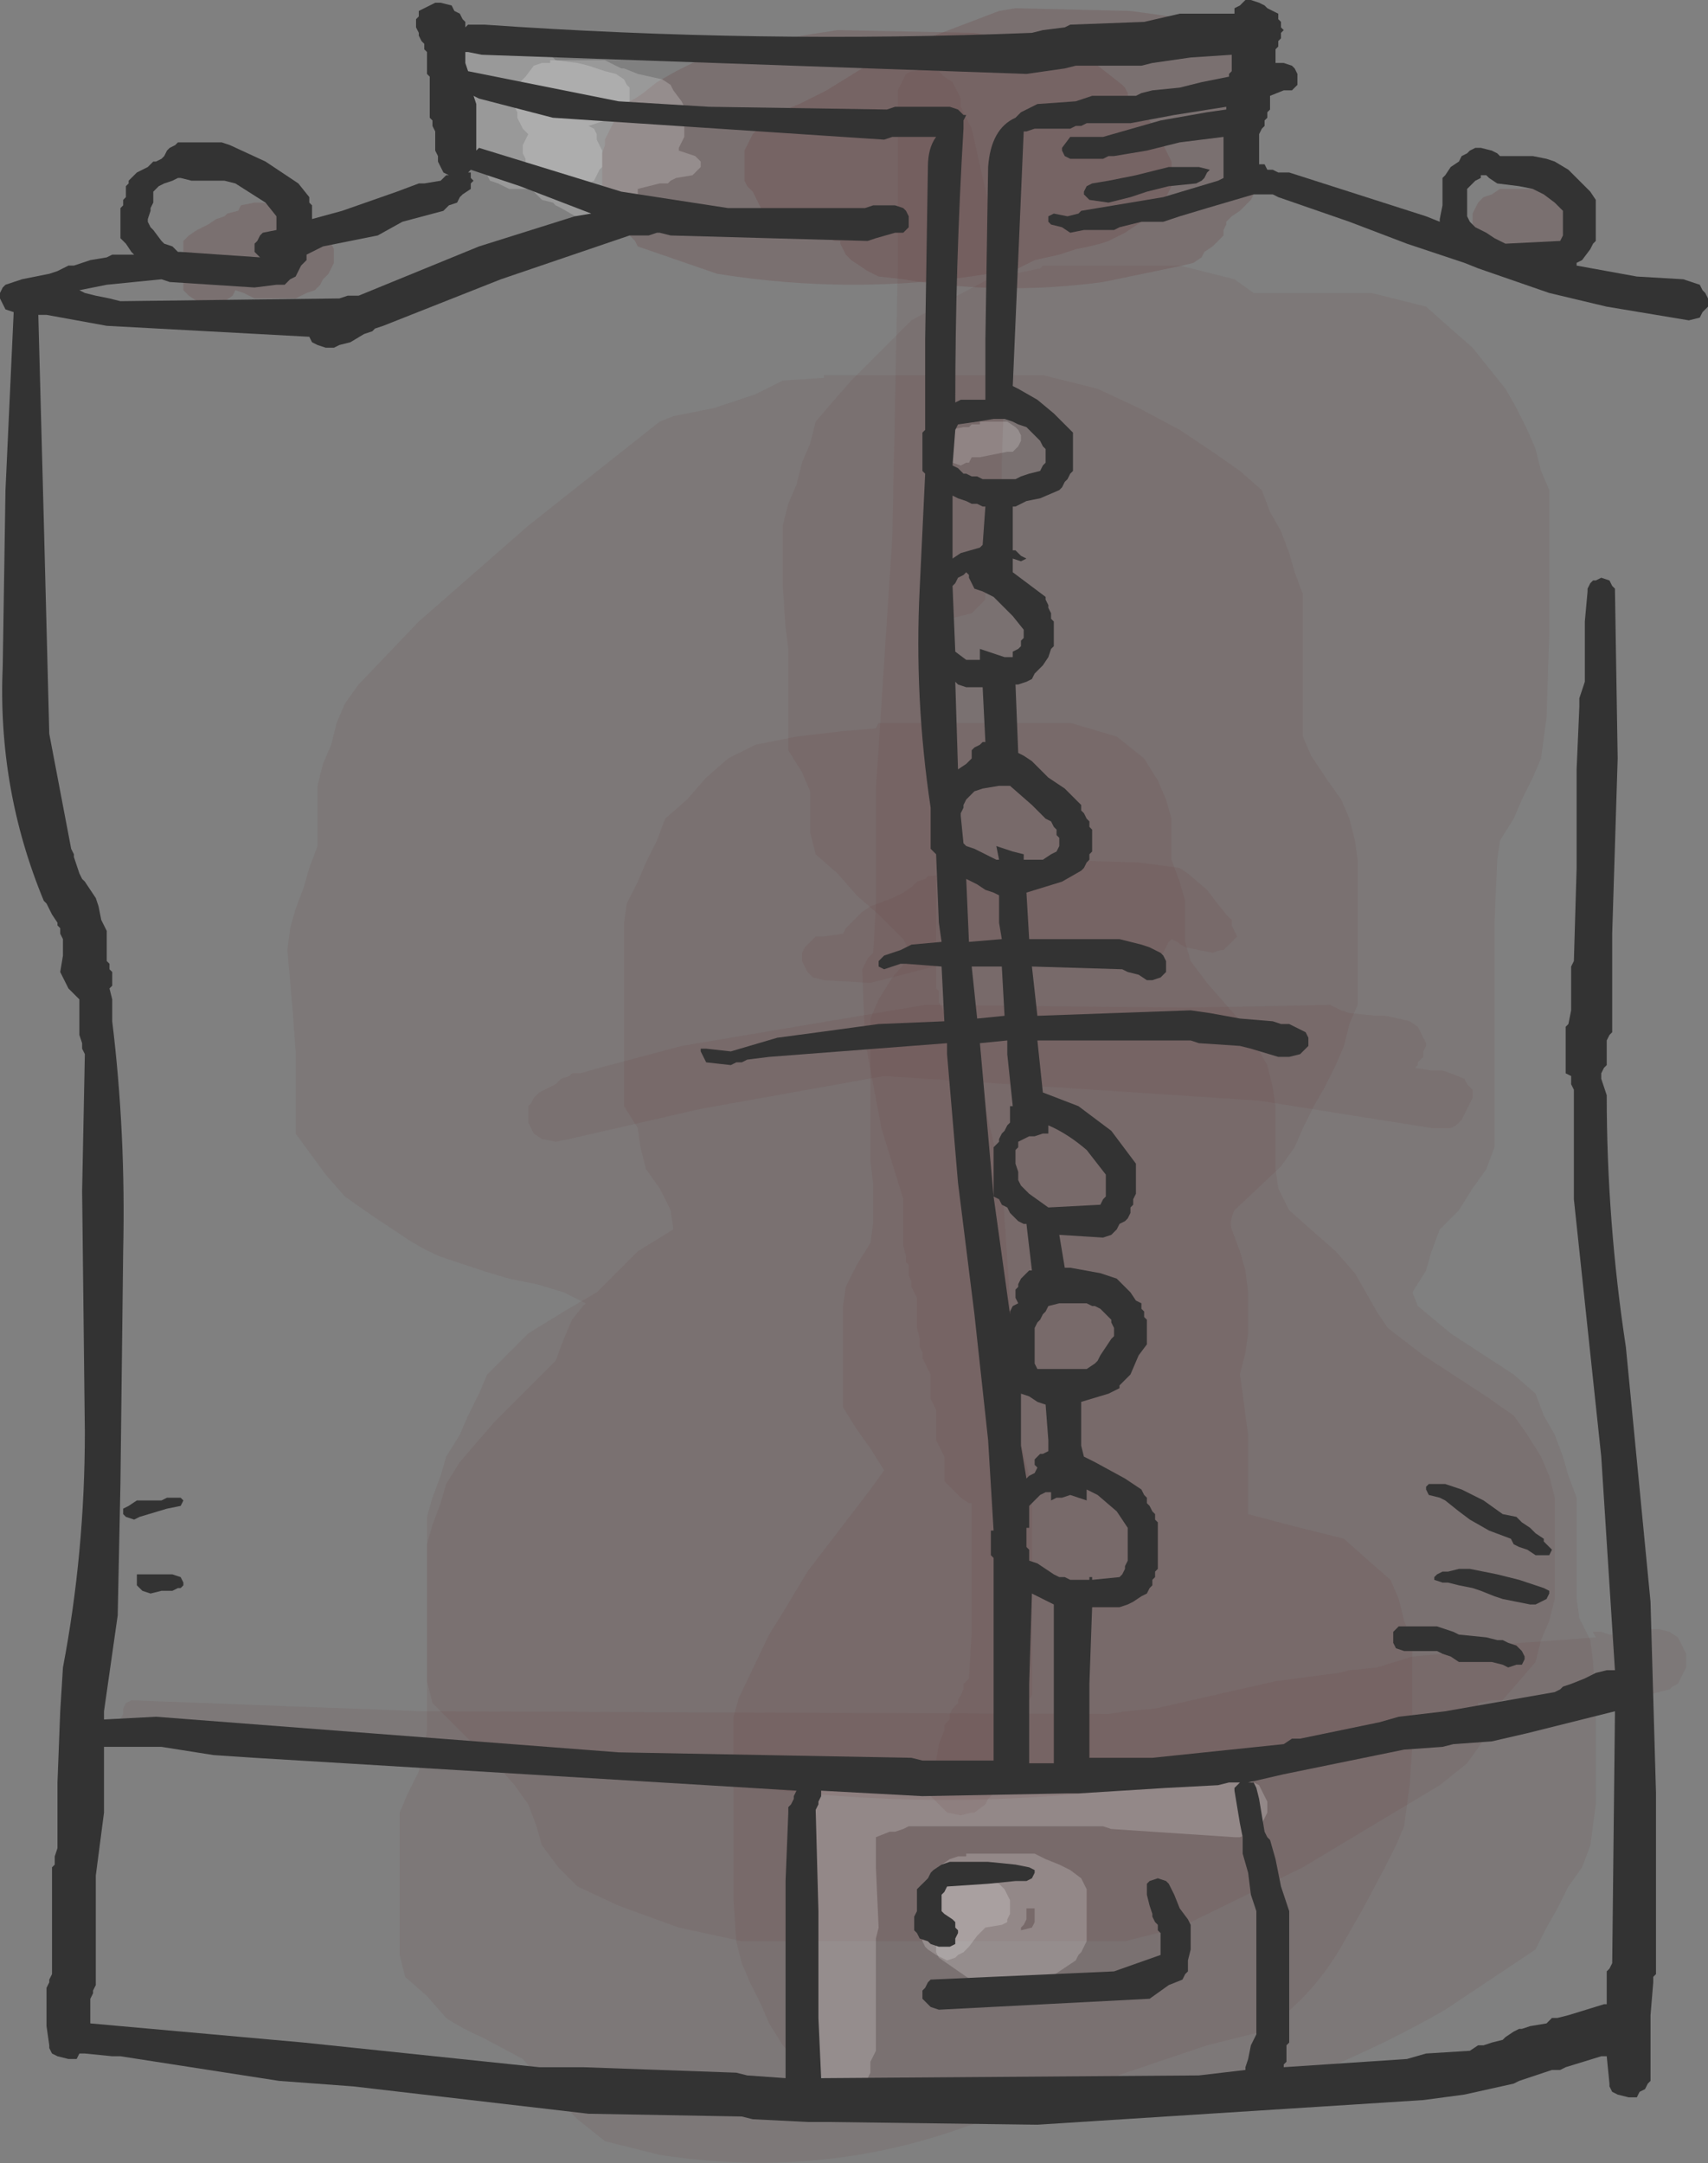 <?xml version="1.0" encoding="UTF-8" standalone="no"?>
<svg xmlns:xlink="http://www.w3.org/1999/xlink" height="39.5px" width="31.2px" xmlns="http://www.w3.org/2000/svg">
  <rect width="100%" height="100%" fill="#808080" stroke="none"/>
  <g transform="matrix(1.0, 0.0, 0.0, 1.0, 15.55, 20.1)">
    <path d="M10.95 -14.1 L11.35 -13.75 11.95 -13.0 12.15 -12.65 12.35 -12.25 12.5 -11.9 12.6 -11.5 12.75 -11.15 12.75 -10.75 12.75 -10.0 12.75 -9.65 12.75 -9.25 12.75 -8.5 12.7 -7.0 12.6 -6.25 12.45 -5.9 12.25 -5.5 12.1 -5.15 11.85 -4.75 11.8 -4.4 11.75 -3.25 11.75 -2.9 11.75 -1.75 11.75 0.1 11.75 0.85 11.6 1.25 11.35 1.6 11.1 2.0 10.75 2.35 10.6 2.75 10.5 3.1 10.25 3.5 10.35 3.75 10.95 4.25 12.1 5.0 12.5 5.35 12.65 5.75 12.85 6.1 13.0 6.5 13.1 6.85 13.25 7.25 13.25 7.6 13.25 8.0 13.25 8.35 13.25 8.75 13.25 9.1 13.3 9.45 13.5 9.85 13.55 10.25 13.6 11.0 13.6 11.35 13.6 11.75 13.6 12.1 13.6 12.85 13.5 13.6 13.35 14.0 13.1 14.35 12.9 14.75 12.7 15.1 12.5 15.5 10.85 16.6 Q8.85 17.75 6.6 18.4 L2.0 18.6 0.85 18.35 -0.25 18.0 -0.9 17.6 -1.25 17.25 -1.5 16.85 -1.65 16.5 -1.85 16.1 -2.0 15.75 -2.1 15.35 -2.15 14.6 -2.15 14.25 -2.15 13.85 -2.15 13.1 -2.15 12.0 -2.15 11.25 -2.05 10.9 -1.5 9.75 -1.25 9.35 -0.8 8.6 0.35 7.1 0.6 6.75 0.35 6.35 0.1 6.0 -0.15 5.6 -0.15 5.25 -0.15 4.85 -0.15 4.5 -0.15 4.1 -0.15 3.75 -0.1 3.4 0.1 3.0 0.35 2.6 0.4 2.25 0.4 1.5 0.35 1.1 0.35 0.75 0.35 0.0 0.35 -1.15 0.35 -1.5 0.5 -1.85 0.75 -2.25 1.1 -2.65 0.95 -2.95 0.5 -3.4 0.1 -3.75 -0.25 -4.15 -0.65 -4.5 -0.75 -4.9 -0.75 -5.25 -0.75 -5.65 -0.9 -6.0 -1.15 -6.4 -1.15 -6.75 -1.15 -7.5 -1.15 -7.9 -1.15 -8.25 -1.2 -8.65 -1.25 -9.4 -1.25 -10.5 -1.15 -10.9 -1.0 -11.25 -0.9 -11.65 -0.75 -12.0 -0.65 -12.4 -0.35 -12.75 0.0 -13.15 0.35 -13.5 0.75 -13.9 1.1 -14.25 1.75 -14.6 2.5 -15.0 3.45 -15.2 3.5 -15.25 6.0 -15.25 7.0 -15.0 7.35 -14.75 8.0 -14.75 9.5 -14.75 10.5 -14.5 10.95 -14.1" fill="#663333" fill-opacity="0.102" fill-rule="evenodd" stroke="none"/>
    <path d="M4.5 -13.0 L5.25 -12.65 6.0 -12.25 6.6 -11.85 7.1 -11.5 7.5 -11.15 7.65 -10.75 7.85 -10.4 8.0 -10.0 8.1 -9.65 8.25 -9.25 8.25 -8.9 8.25 -8.5 8.25 -8.15 8.25 -7.75 8.25 -7.4 8.25 -7.0 8.25 -6.65 8.4 -6.3 8.7 -5.85 8.95 -5.5 9.1 -5.15 9.2 -4.75 9.25 -4.4 9.25 -4.0 9.25 -3.65 9.25 -3.25 9.25 -2.5 9.25 -1.75 9.1 -1.4 9.0 -1.0 8.85 -0.65 8.65 -0.25 8.45 0.1 8.25 0.5 8.1 0.85 7.85 1.2 7.0 2.0 Q6.9 2.2 6.95 2.35 L7.1 2.75 7.2 3.1 7.25 3.5 7.25 3.85 7.25 4.25 7.2 4.6 7.1 5.0 7.15 5.35 7.2 5.75 7.25 6.1 7.25 6.5 7.25 6.85 7.25 7.25 7.25 7.5 7.25 7.55 8.0 7.75 9.0 8.0 9.45 8.4 9.85 8.75 10.0 9.1 10.1 9.5 10.25 9.85 10.25 10.25 10.25 10.6 10.25 11.0 10.25 11.35 10.25 11.75 10.2 12.5 10.1 13.25 9.95 13.6 9.75 14.0 9.35 14.75 8.95 15.45 Q8.4 16.4 7.5 17.0 L6.5 17.25 2.05 18.75 Q-0.6 19.7 -3.5 19.25 L-4.5 19.0 -5.0 18.6 -5.35 18.25 -5.65 17.9 -6.0 17.5 -6.75 17.1 Q-7.1 16.95 -7.4 16.75 L-7.75 16.35 -8.15 16.0 -8.25 15.6 -8.25 15.25 -8.25 14.85 -8.25 14.5 -8.25 14.1 -8.25 13.35 -8.25 13.0 -8.1 12.65 -7.9 12.25 -7.8 11.85 -7.75 11.5 -7.75 11.1 -7.75 10.35 -7.75 9.25 -7.75 8.1 -7.65 7.75 -7.5 7.35 -7.4 7.0 -7.15 6.6 -6.85 6.25 -6.5 5.85 -6.15 5.5 -5.75 5.1 -5.4 4.75 -5.25 4.35 -5.1 4.0 -4.9 3.75 -4.85 3.7 -5.25 3.5 -5.75 3.35 -6.25 3.25 -6.75 3.1 -7.5 2.85 Q-7.85 2.7 -8.15 2.5 L-8.75 2.1 -9.25 1.75 -9.6 1.35 -10.15 0.6 -10.15 0.25 -10.15 -0.15 -10.15 -0.5 -10.15 -0.9 -10.2 -1.6 -10.3 -2.75 -10.25 -3.15 -10.15 -3.5 -10.0 -3.9 -9.9 -4.25 -9.75 -4.65 -9.75 -5.0 -9.75 -5.4 -9.75 -5.75 -9.65 -6.15 -9.5 -6.5 -9.4 -6.9 -9.25 -7.25 -9.0 -7.6 -7.9 -8.75 -5.9 -10.5 -3.5 -12.4 -3.25 -12.5 -2.5 -12.65 -1.75 -12.9 -1.25 -13.15 -0.5 -13.2 -0.5 -13.25 3.5 -13.25 4.5 -13.0" fill="#663333" fill-opacity="0.102" fill-rule="evenodd" stroke="none"/>
    <path d="M5.6 -5.85 L5.75 -5.5 5.85 -5.15 5.85 -4.75 5.85 -4.4 6.0 -4.0 6.1 -3.65 6.1 -3.25 6.1 -2.9 6.2 -2.55 6.5 -2.15 7.2 -1.35 7.6 -0.65 7.7 -0.25 7.75 0.1 7.75 0.5 7.75 0.85 7.75 1.25 7.8 1.6 8.0 2.0 8.45 2.4 8.85 2.75 9.2 3.15 9.6 3.85 9.8 4.15 10.45 4.65 11.6 5.4 12.1 5.75 12.35 6.1 12.6 6.5 12.75 6.85 12.85 7.25 12.85 7.6 12.85 8.0 12.85 8.75 12.85 9.1 12.75 9.5 12.6 9.85 12.5 10.25 12.2 10.6 11.85 11.0 11.7 11.35 11.5 11.75 11.25 12.1 10.75 12.5 8.25 14.0 6.0 15.1 5.0 15.35 -2.0 15.35 -3.15 15.1 -4.25 14.7 -5.0 14.35 -5.35 14.0 -5.65 13.6 -5.75 13.25 -5.9 12.85 -6.15 12.5 -6.5 12.1 -6.9 11.75 -7.65 11.0 -7.75 10.6 -7.75 10.25 -7.75 9.5 -7.75 8.35 -7.75 7.6 -7.65 7.25 -7.5 6.85 -7.4 6.5 -7.15 6.1 -7.0 5.75 -6.8 5.35 -6.65 5.0 -6.25 4.6 -5.9 4.25 -5.25 3.85 -4.65 3.5 -4.25 3.1 -3.9 2.75 -3.25 2.35 -3.3 2.0 -3.5 1.6 -3.75 1.25 -3.85 0.85 -3.9 0.5 -4.15 0.1 -4.15 -0.25 -4.15 -0.65 -4.15 -1.4 -4.15 -2.5 -4.15 -3.25 -4.1 -3.6 -3.9 -4.0 -3.75 -4.35 -3.55 -4.75 -3.4 -5.15 -3.0 -5.5 -2.65 -5.9 -2.25 -6.25 -1.75 -6.5 -1.0 -6.65 -0.15 -6.75 0.45 -6.8 0.5 -6.9 4.0 -6.9 4.85 -6.65 5.35 -6.25 5.6 -5.85" fill="#663333" fill-opacity="0.102" fill-rule="evenodd" stroke="none"/>
    <path d="M6.75 -19.65 L6.9 -19.55 6.95 -19.45 7.0 -19.35 7.05 -19.25 7.1 -19.15 7.15 -19.05 7.15 -19.0 7.15 -18.9 7.2 -18.7 7.2 -18.4 7.15 -18.25 7.05 -17.95 7.05 -17.85 7.1 -17.75 7.2 -17.65 7.25 -17.55 7.3 -17.5 7.35 -17.4 7.4 -17.3 7.45 -17.2 7.45 -17.1 7.45 -17.0 7.45 -16.9 7.45 -16.8 7.45 -16.75 7.4 -16.65 7.35 -16.55 7.3 -16.45 7.2 -16.35 7.1 -16.25 6.95 -16.15 6.85 -16.05 6.85 -16.0 6.8 -15.9 6.8 -15.8 6.7 -15.7 6.6 -15.6 6.45 -15.5 6.4 -15.4 6.25 -15.3 6.05 -15.25 4.6 -14.95 Q2.75 -14.7 0.95 -15.0 L0.5 -15.05 0.3 -15.15 0.15 -15.25 0.0 -15.35 -0.1 -15.45 -0.15 -15.55 -0.2 -15.65 -0.2 -15.7 -0.3 -15.7 -0.55 -15.8 -0.65 -15.85 -0.9 -15.95 -1.15 -16.05 -1.35 -16.15 -1.55 -16.25 -1.65 -16.3 -1.7 -16.4 -1.75 -16.5 -1.8 -16.6 -1.9 -16.7 -1.95 -16.8 -1.95 -16.9 -1.95 -17.0 -1.95 -17.05 -1.95 -17.15 -1.95 -17.25 -1.95 -17.35 -1.9 -17.45 -1.85 -17.55 -1.8 -17.65 -1.7 -17.75 -1.65 -17.8 -1.55 -17.9 -1.4 -18.0 -1.2 -18.1 -0.95 -18.2 -0.55 -18.4 -0.45 -18.45 0.6 -19.1 2.7 -19.9 3.0 -19.95 5.1 -19.9 6.55 -19.7 6.75 -19.65" fill="#663333" fill-opacity="0.2" fill-rule="evenodd" stroke="none"/>
    <path d="M4.25 -19.1 L4.95 -18.55 5.0 -18.5 5.05 -18.4 5.05 -18.3 5.05 -18.2 5.1 -18.1 5.3 -18.0 5.45 -17.9 5.5 -17.8 5.55 -17.75 5.6 -17.65 5.7 -17.55 5.7 -17.45 5.75 -17.35 5.8 -17.25 5.85 -17.15 5.85 -17.05 5.85 -17.0 5.85 -16.9 5.85 -16.8 5.85 -16.7 5.8 -16.6 5.75 -16.5 5.65 -16.35 5.45 -16.15 5.0 -15.85 4.7 -15.7 4.55 -15.65 4.35 -15.6 4.1 -15.55 3.8 -15.45 3.35 -15.35 3.15 -15.25 3.05 -15.2 2.95 -15.15 2.75 -15.15 2.6 -15.15 2.5 -15.1 Q0.05 -14.7 -2.45 -15.1 L-3.9 -15.6 -3.95 -15.7 -4.05 -15.8 -4.15 -15.9 -4.25 -16.0 -4.35 -16.05 -4.45 -16.15 -4.5 -16.25 -4.5 -16.35 -4.55 -16.55 -4.55 -16.75 -4.55 -17.0 -4.55 -17.3 -4.5 -17.45 -4.5 -17.55 -4.45 -17.65 -4.4 -17.75 -4.35 -17.85 -4.3 -17.95 -4.25 -18.05 -4.15 -18.15 -4.05 -18.25 -3.95 -18.3 -3.8 -18.4 -3.55 -18.6 -3.2 -18.8 -2.7 -19.05 -2.4 -19.1 -1.65 -19.25 -0.9 -19.45 -0.25 -19.55 2.25 -19.5 4.25 -19.1" fill="#663333" fill-opacity="0.2" fill-rule="evenodd" stroke="none"/>
    <path d="M-9.8 -16.05 L-9.65 -15.95 -9.55 -15.85 -9.5 -15.75 -9.5 -15.65 -9.45 -15.55 -9.45 -15.5 -9.45 -15.4 -9.45 -15.3 -9.5 -15.2 -9.55 -15.1 -9.65 -15.0 -9.7 -14.9 -9.8 -14.8 -9.95 -14.75 -10.15 -14.65 -10.9 -14.65 -11.1 -14.75 -11.25 -14.8 -11.3 -14.7 -11.45 -14.6 -11.65 -14.55 -11.75 -14.55 -11.95 -14.6 -12.1 -14.7 -12.2 -14.8 -12.2 -14.9 -12.2 -15.0 -12.2 -15.05 -12.2 -15.15 -12.2 -15.25 -12.2 -15.35 -12.2 -15.55 -12.2 -15.65 -12.2 -15.7 -12.1 -15.8 -11.95 -15.9 -11.75 -16.0 -11.6 -16.1 -11.45 -16.15 -11.4 -16.2 -11.2 -16.25 -11.15 -16.35 -10.9 -16.4 -10.75 -16.4 -10.55 -16.35 -10.45 -16.25 -10.15 -16.2 -9.95 -16.15 -9.8 -16.05" fill="#663333" fill-opacity="0.2" fill-rule="evenodd" stroke="none"/>
    <path d="M12.9 -16.5 L12.95 -16.4 13.0 -16.3 13.0 -16.25 13.05 -16.15 13.1 -16.05 13.15 -15.95 13.2 -15.85 13.2 -15.75 13.2 -15.65 13.2 -15.55 13.15 -15.5 13.1 -15.4 13.05 -15.3 12.95 -15.25 12.9 -15.2 11.75 -15.2 11.55 -15.25 11.45 -15.35 11.35 -15.45 11.35 -15.55 11.35 -15.65 11.35 -15.8 11.35 -16.0 11.35 -16.2 11.4 -16.3 11.45 -16.4 11.55 -16.5 11.7 -16.55 11.85 -16.65 12.0 -16.65 12.6 -16.65 12.8 -16.6 12.9 -16.5" fill="#663333" fill-opacity="0.2" fill-rule="evenodd" stroke="none"/>
    <path d="M-4.15 -18.65 L-4.1 -18.55 -4.05 -18.5 -4.05 -18.4 -4.05 -18.3 -4.05 -18.2 -4.15 -18.1 -4.2 -18.0 -4.3 -17.95 -4.35 -17.9 -4.5 -17.9 -4.8 -17.8 -4.7 -17.75 -4.65 -17.65 -4.65 -17.55 -4.6 -17.45 -4.55 -17.35 -4.55 -17.25 -4.55 -17.15 -4.55 -17.05 -4.6 -17.0 -4.65 -16.9 -4.7 -16.8 -4.8 -16.75 -4.85 -16.7 -5.0 -16.65 -5.15 -16.65 -5.5 -16.65 -5.65 -16.65 -6.25 -16.65 -6.45 -16.75 -6.6 -16.8 -6.65 -16.9 -6.8 -17.1 -7.0 -17.3 -7.3 -17.55 -7.3 -17.65 -7.3 -17.75 -7.3 -17.85 -7.3 -17.95 -7.3 -18.15 -7.3 -18.3 -7.3 -18.4 -7.2 -18.5 -7.15 -18.6 -7.2 -18.7 -7.35 -18.8 -7.45 -18.9 -7.45 -19.0 -7.45 -19.05 -7.45 -19.15 -7.45 -19.25 -7.4 -19.35 -7.3 -19.45 -7.2 -19.5 -7.15 -19.55 -7.0 -19.55 -6.4 -19.55 -6.05 -19.45 -5.8 -19.4 -5.75 -19.3 -5.65 -19.2 -5.55 -19.1 -5.45 -19.05 -5.4 -19.0 -5.0 -18.95 -4.8 -18.9 -4.65 -18.85 -4.5 -18.8 -4.3 -18.75 -4.15 -18.65" fill="#ffffff" fill-opacity="0.2" fill-rule="evenodd" stroke="none"/>
    <path d="M-4.3 -18.9 L-4.2 -18.85 -4.15 -18.85 -3.9 -18.75 -3.45 -18.65 -3.3 -18.55 -3.25 -18.45 -3.1 -18.25 -3.05 -18.15 -3.05 -18.05 -3.05 -17.9 -3.05 -17.8 -3.05 -17.7 -3.05 -17.6 -3.1 -17.5 -3.15 -17.4 -3.15 -17.35 -2.85 -17.25 -2.75 -17.15 -2.75 -17.05 -2.8 -17.0 -2.9 -16.9 -3.2 -16.85 -3.3 -16.8 -3.35 -16.75 -3.5 -16.75 -3.9 -16.65 -3.9 -16.55 -3.9 -16.5 -3.9 -16.4 -3.9 -16.3 -3.95 -16.2 -4.0 -16.1 -4.05 -16.0 -4.2 -15.9 -4.4 -15.85 -4.65 -15.9 -4.8 -16.0 -4.95 -16.1 -5.3 -16.3 -5.4 -16.35 -5.45 -16.4 -5.65 -16.45 -5.75 -16.55 -5.85 -16.65 -5.85 -16.75 -5.9 -16.8 -5.9 -17.0 -5.95 -17.1 -5.95 -17.2 -6.0 -17.3 -6.0 -17.4 -6.0 -17.45 -5.95 -17.55 -5.9 -17.65 -6.0 -17.75 -6.05 -17.85 -6.1 -17.95 -6.1 -18.05 -6.15 -18.15 -6.15 -18.3 -6.1 -18.4 -6.1 -18.5 -6.05 -18.6 -5.95 -18.7 -5.8 -18.9 -5.65 -18.95 -5.5 -18.95 -5.5 -19.0 -4.5 -19.0 -4.3 -18.9" fill="#ffffff" fill-opacity="0.2" fill-rule="evenodd" stroke="none"/>
    <path d="M4.5 12.3 L5.1 12.35 7.0 12.35 7.1 12.35 7.35 12.45 7.45 12.5 7.5 12.6 7.55 12.7 7.6 12.8 7.6 12.9 7.6 13.0 7.55 13.1 7.5 13.2 7.45 13.25 7.35 13.35 7.1 13.45 7.0 13.45 4.75 13.3 4.6 13.25 1.05 13.25 0.95 13.3 0.8 13.35 0.7 13.35 0.45 13.45 0.45 13.5 0.45 13.9 0.45 14.0 0.5 15.1 0.45 15.3 0.45 15.4 0.45 15.75 0.45 15.85 0.45 17.2 0.45 17.35 0.4 17.45 0.35 17.55 0.35 17.65 0.35 17.75 0.3 17.85 0.3 17.95 0.25 18.0 0.15 18.1 0.1 18.2 0.05 18.2 -0.15 18.25 -0.4 18.2 -0.55 18.1 -0.6 18.0 -0.65 17.9 -0.65 17.8 -0.65 17.45 -0.65 17.35 -0.65 16.5 -0.7 16.0 -0.7 15.95 -0.75 15.55 -0.75 15.45 -0.75 15.0 -0.8 14.9 -0.8 14.8 -0.8 14.7 -0.85 14.6 -0.9 14.5 -0.9 14.45 -0.9 14.35 -0.9 13.95 -0.9 13.85 -0.9 13.5 -0.9 12.95 -0.9 12.75 -0.85 12.65 -0.8 12.55 -0.65 12.45 -0.4 12.4 0.55 12.35 0.65 12.35 0.8 12.3 0.9 12.25 1.1 12.25 4.5 12.3" fill="#ffffff" fill-opacity="0.2" fill-rule="evenodd" stroke="none"/>
    <path d="M3.55 13.85 L3.8 13.95 4.0 14.05 4.2 14.2 4.25 14.3 4.3 14.4 4.3 14.5 4.3 14.6 4.3 14.7 4.3 14.75 4.3 14.85 4.3 15.05 4.3 15.35 4.25 15.45 4.2 15.55 4.15 15.6 4.1 15.7 3.95 15.8 3.8 15.9 3.65 16.0 3.55 16.05 3.5 16.05 2.25 16.1 1.6 15.65 1.55 15.55 1.55 15.45 1.55 15.35 1.5 15.3 1.45 15.2 1.4 15.1 1.4 15.0 1.35 14.9 1.35 14.8 1.35 14.7 1.35 14.5 1.4 14.25 1.45 14.15 1.55 14.05 1.65 13.95 1.8 13.85 1.95 13.8 2.1 13.8 2.1 13.75 3.35 13.75 3.55 13.85 M3.1 15.15 L3.3 15.1 3.35 15.0 3.35 14.95 3.35 14.85 3.35 14.75 3.2 14.75 3.2 14.85 3.2 14.95 3.15 15.05 3.1 15.1 3.1 15.15" fill="#ffffff" fill-opacity="0.2" fill-rule="evenodd" stroke="none"/>
    <path d="M2.8 14.4 L2.85 14.5 2.9 14.6 2.9 14.7 2.9 14.75 2.9 14.85 2.85 14.95 2.85 15.0 2.75 15.05 2.45 15.1 2.35 15.2 2.3 15.25 2.15 15.45 2.05 15.55 1.95 15.6 1.9 15.65 1.75 15.7 1.55 15.6 1.4 15.5 1.35 15.45 1.3 15.35 1.3 15.25 1.3 15.15 1.35 15.05 1.3 14.95 1.3 14.85 1.3 14.75 1.3 14.7 1.3 14.6 1.3 14.5 1.3 14.4 1.3 14.3 1.4 14.2 1.45 14.1 1.6 14.05 1.75 14.05 1.75 14.0 2.1 14.0 2.3 14.1 2.45 14.2 2.5 14.25 2.7 14.3 2.8 14.4" fill="#ffffff" fill-opacity="0.2" fill-rule="evenodd" stroke="none"/>
    <path d="M2.85 -12.4 L3.0 -12.3 3.05 -12.25 3.1 -12.15 3.1 -12.05 3.05 -11.95 3.0 -11.9 2.95 -11.85 2.85 -11.85 2.35 -11.75 2.2 -11.75 2.15 -11.65 2.1 -11.65 2.0 -11.6 1.85 -11.65 1.75 -11.75 1.75 -11.85 1.7 -11.95 1.7 -12.05 1.75 -12.15 1.8 -12.25 2.05 -12.3 2.15 -12.3 2.2 -12.35 2.35 -12.35 2.35 -12.4 2.85 -12.4" fill="#ffffff" fill-opacity="0.2" fill-rule="evenodd" stroke="none"/>
    <path d="M11.7 10.95 L11.45 11.0 11.45 11.1 11.35 11.2 11.25 11.3 11.2 11.35 9.8 11.6 8.85 11.8 8.8 11.85 8.05 11.95 7.55 12.05 7.45 12.1 5.6 12.3 Q5.15 12.35 4.75 12.6 1.15 13.0 -2.4 12.45 L-7.4 12.15 -7.65 12.1 -7.8 12.0 -7.9 11.95 -8.0 11.9 -12.75 11.4 -13.0 11.35 -13.15 11.4 -13.25 11.45 -13.35 11.4 -13.35 11.3 -13.3 11.2 -13.3 11.1 -13.25 11.0 -13.15 10.95 -7.85 11.15 -7.4 11.15 4.7 11.2 5.0 11.15 5.55 11.1 7.75 10.6 8.9 10.45 9.1 10.4 9.6 10.35 10.25 10.15 10.8 10.1 10.9 10.0 13.6 9.8 13.55 9.7 13.7 9.7 13.85 9.75 14.05 9.75 14.1 9.65 14.35 9.6 14.5 9.6 14.6 9.65 14.75 9.65 14.95 9.7 15.1 9.8 15.15 9.9 15.2 10.0 15.25 10.1 15.25 10.2 15.25 10.25 15.25 10.35 15.2 10.45 15.15 10.55 15.1 10.65 15.0 10.7 14.95 10.75 14.75 10.8 14.55 10.85 14.45 10.9 11.8 10.95 11.7 10.95" fill="#663333" fill-opacity="0.102" fill-rule="evenodd" stroke="none"/>
    <path d="M6.1 -1.7 L8.75 -1.75 8.95 -1.65 9.1 -1.6 9.6 -1.55 9.75 -1.55 10.0 -1.5 10.2 -1.45 10.35 -1.35 10.4 -1.25 10.45 -1.15 10.5 -1.05 10.5 -1.0 10.45 -0.9 10.45 -0.8 10.35 -0.7 10.35 -0.65 10.3 -0.6 10.6 -0.55 10.8 -0.55 10.95 -0.5 11.2 -0.4 11.25 -0.3 11.35 -0.2 11.35 -0.15 11.35 -0.05 11.3 0.05 11.25 0.15 11.2 0.25 11.15 0.35 11.05 0.45 10.95 0.5 10.6 0.5 7.45 0.0 0.6 -0.45 -2.75 0.15 -5.15 0.7 -5.4 0.75 -5.65 0.7 -5.8 0.6 -5.85 0.5 -5.9 0.4 -5.9 0.3 -5.9 0.2 -5.9 0.1 -5.85 0.05 -5.8 -0.05 -5.7 -0.15 -5.6 -0.2 -5.4 -0.3 -5.3 -0.4 -5.15 -0.45 -5.1 -0.5 -4.95 -0.5 -4.6 -0.6 -3.1 -1.0 1.35 -1.75 6.1 -1.7" fill="#663333" fill-opacity="0.102" fill-rule="evenodd" stroke="none"/>
    <path d="M0.35 -3.55 L0.75 -3.7 0.95 -3.8 1.1 -3.9 1.2 -4.0 1.35 -4.05 1.4 -4.1 2.45 -4.2 3.5 -4.4 5.25 -4.35 6.0 -4.25 6.15 -4.15 6.5 -3.85 6.65 -3.65 6.85 -3.4 6.95 -3.3 6.95 -3.2 7.0 -3.1 7.05 -3.0 7.0 -2.95 6.85 -2.8 6.8 -2.75 6.75 -2.75 6.6 -2.7 6.35 -2.75 6.1 -2.8 5.95 -2.9 5.85 -2.95 5.8 -2.9 5.75 -2.8 5.7 -2.7 5.6 -2.6 5.55 -2.55 5.35 -2.5 5.15 -2.55 4.85 -2.6 4.55 -2.65 4.35 -2.75 3.4 -2.75 3.3 -2.7 1.9 -2.55 0.35 -2.15 -0.5 -2.2 -0.7 -2.25 -0.8 -2.35 -0.85 -2.45 -0.9 -2.55 -0.9 -2.65 -0.9 -2.7 -0.85 -2.8 -0.75 -2.9 -0.65 -3.0 -0.5 -3.0 -0.15 -3.05 -0.1 -3.15 0.0 -3.25 0.1 -3.35 0.2 -3.45 0.35 -3.55" fill="#663333" fill-opacity="0.102" fill-rule="evenodd" stroke="none"/>
    <path d="M1.35 -18.85 L1.6 -18.8 1.7 -18.7 1.85 -18.6 1.9 -18.5 1.95 -18.4 2.0 -18.3 2.0 -18.25 2.0 -18.15 2.05 -18.05 2.1 -17.95 2.15 -17.85 2.2 -17.75 2.75 -15.3 2.85 -14.55 2.75 -11.65 2.75 -10.55 2.7 -10.45 2.65 -10.25 2.6 -9.95 2.5 -9.7 2.5 -9.6 2.5 -9.5 2.5 -9.4 2.5 -9.3 2.45 -9.25 2.45 -9.15 2.35 -9.05 2.25 -8.95 2.2 -8.9 2.0 -8.85 1.8 -8.8 1.65 -6.55 1.55 -3.95 1.55 -2.05 1.6 -2.0 1.6 -1.9 1.6 -1.8 1.75 -1.5 2.0 -1.05 2.25 -0.55 2.3 -0.5 2.75 1.4 2.9 3.65 2.9 5.45 3.0 5.7 3.1 6.25 3.25 6.85 3.3 7.0 3.3 8.05 3.3 9.45 3.3 10.75 3.3 10.85 3.25 10.95 3.2 11.05 3.15 11.15 3.05 11.25 3.05 11.35 3.05 11.45 2.95 11.5 2.9 11.6 2.9 11.7 2.9 11.8 2.85 11.9 2.85 12.0 2.8 12.1 2.75 12.25 2.75 12.35 2.7 12.45 2.6 12.55 2.6 12.65 2.5 12.75 2.45 12.85 2.25 13.0 2.2 13.0 2.0 13.05 1.75 13.0 1.65 12.9 1.55 12.8 1.45 12.7 1.45 12.6 1.45 12.5 1.45 12.45 1.45 12.35 1.45 12.25 1.55 12.05 1.6 11.75 1.7 11.5 1.7 11.4 1.8 11.3 1.8 11.2 1.85 11.1 1.95 11.0 1.95 10.95 2.0 10.85 2.05 10.75 2.05 10.65 2.15 10.55 2.2 9.7 2.2 8.6 2.2 7.45 2.2 7.35 2.15 7.35 2.0 7.25 1.9 7.15 1.8 7.05 1.7 6.95 1.7 6.85 1.7 6.75 1.7 6.7 1.7 6.6 1.7 6.5 1.65 6.4 1.6 6.3 1.55 6.2 1.55 6.1 1.55 6.0 1.55 5.95 1.55 5.75 1.55 5.65 1.5 5.55 1.45 5.45 1.45 5.35 1.45 5.2 1.45 5.0 1.4 4.9 1.35 4.8 1.3 4.7 1.3 4.6 1.25 4.5 1.25 4.35 1.2 4.15 1.2 4.05 1.2 3.95 1.2 3.85 1.2 3.75 1.2 3.7 1.2 3.6 1.15 3.5 1.1 3.4 1.1 3.3 1.05 3.2 1.05 3.1 1.05 3.0 1.0 2.95 1.0 2.85 0.95 2.65 0.95 2.55 0.95 2.45 0.95 2.35 0.95 2.2 0.95 2.0 0.95 1.8 0.55 0.5 0.25 -1.1 0.2 -2.4 0.25 -2.5 0.3 -2.6 0.4 -2.7 0.45 -3.55 0.45 -4.55 0.45 -5.7 0.75 -10.3 0.85 -15.25 0.85 -18.45 0.9 -18.55 0.95 -18.65 1.0 -18.75 1.1 -18.8 1.15 -18.8 1.35 -18.85" fill="#663333" fill-opacity="0.102" fill-rule="evenodd" stroke="none"/>
    <path d="M12.85 -17.15 L13.1 -17.0 13.35 -16.75 13.5 -16.6 13.6 -16.45 13.6 -16.3 13.6 -16.1 13.6 -16.0 13.6 -15.9 13.6 -15.7 13.55 -15.65 13.5 -15.55 13.35 -15.35 13.25 -15.3 13.25 -15.25 14.35 -15.05 15.2 -15.0 15.35 -14.95 15.5 -14.9 15.55 -14.8 15.6 -14.75 15.65 -14.65 15.65 -14.6 15.65 -14.5 15.6 -14.45 15.55 -14.4 15.5 -14.3 15.3 -14.25 13.8 -14.5 12.75 -14.75 11.45 -15.2 11.2 -15.3 10.15 -15.65 9.1 -16.05 7.8 -16.5 7.7 -16.55 7.35 -16.55 6.5 -16.3 6.0 -16.15 5.7 -16.05 5.3 -16.05 4.9 -15.95 4.8 -15.9 4.25 -15.9 4.0 -15.85 3.85 -15.95 3.65 -16.0 3.6 -16.05 3.6 -16.15 3.7 -16.2 3.95 -16.15 4.15 -16.2 4.2 -16.25 5.7 -16.5 6.7 -16.8 6.8 -16.85 6.8 -17.05 6.8 -17.3 6.8 -17.6 6.0 -17.5 5.4 -17.35 4.8 -17.25 4.7 -17.25 4.6 -17.2 4.5 -17.2 4.2 -17.2 4.0 -17.2 3.9 -17.25 3.85 -17.35 3.85 -17.4 4.0 -17.6 4.6 -17.6 5.65 -17.9 6.5 -18.05 6.85 -18.1 6.85 -18.15 5.9 -18.0 5.1 -17.85 4.4 -17.85 4.3 -17.85 4.2 -17.8 4.1 -17.8 4.0 -17.75 3.7 -17.75 3.35 -17.75 3.2 -17.7 3.15 -17.7 2.95 -13.05 3.05 -13.0 3.4 -12.8 3.7 -12.55 4.0 -12.25 4.05 -12.2 4.05 -12.1 4.05 -12.0 4.05 -11.8 4.05 -11.7 4.05 -11.5 4.0 -11.45 3.95 -11.35 3.9 -11.3 3.85 -11.2 3.8 -11.15 3.45 -11.0 3.2 -10.95 3.0 -10.85 2.95 -10.85 2.95 -10.05 3.0 -10.05 3.1 -9.95 3.2 -9.9 3.1 -9.85 2.95 -9.9 2.95 -9.65 3.15 -9.5 3.35 -9.35 3.55 -9.2 3.55 -9.15 3.6 -9.05 3.6 -9.0 3.65 -8.9 3.65 -8.8 3.7 -8.75 3.7 -8.65 3.7 -8.6 3.7 -8.5 3.7 -8.45 3.7 -8.35 3.7 -8.3 3.65 -8.25 3.6 -8.1 3.5 -7.95 3.35 -7.8 3.3 -7.7 3.2 -7.65 3.05 -7.6 3.0 -7.6 3.05 -6.35 3.15 -6.3 3.3 -6.2 3.45 -6.05 3.6 -5.9 3.9 -5.7 4.15 -5.45 4.2 -5.4 4.2 -5.3 4.25 -5.25 4.3 -5.15 4.35 -5.1 4.35 -5.0 4.4 -4.95 4.4 -4.85 4.4 -4.8 4.4 -4.7 4.4 -4.65 4.4 -4.55 4.35 -4.5 4.35 -4.4 4.3 -4.35 4.25 -4.25 4.2 -4.2 3.85 -4.0 3.2 -3.8 3.25 -2.95 4.4 -2.95 4.9 -2.95 5.1 -2.9 5.3 -2.85 5.45 -2.8 5.65 -2.7 5.7 -2.65 5.75 -2.55 5.75 -2.5 5.75 -2.4 5.75 -2.35 5.65 -2.25 5.5 -2.2 5.4 -2.2 5.25 -2.3 5.05 -2.35 4.95 -2.4 3.3 -2.45 3.4 -1.55 6.2 -1.65 6.55 -1.6 7.1 -1.5 7.7 -1.45 7.85 -1.4 8.0 -1.4 8.2 -1.3 8.3 -1.25 8.35 -1.15 8.35 -1.1 8.35 -1.0 8.3 -0.95 8.2 -0.85 8.0 -0.8 7.8 -0.8 7.3 -0.95 7.1 -1.0 6.35 -1.05 6.2 -1.1 3.4 -1.1 3.5 -0.15 4.15 0.1 4.75 0.55 5.2 1.15 5.2 1.25 5.2 1.3 5.2 1.4 5.2 1.45 5.2 1.55 5.2 1.7 5.15 1.8 5.15 1.9 5.1 1.95 5.1 2.05 5.05 2.15 5.0 2.2 4.9 2.25 4.85 2.35 4.75 2.45 4.6 2.5 3.8 2.45 3.9 3.05 4.0 3.05 4.55 3.15 4.85 3.25 4.95 3.35 5.1 3.5 5.2 3.65 5.3 3.7 5.3 3.8 5.35 3.85 5.35 3.95 5.4 4.0 5.4 4.1 5.4 4.15 5.4 4.25 5.4 4.3 5.4 4.4 5.4 4.45 5.25 4.65 5.1 5.0 4.9 5.2 4.9 5.25 4.7 5.35 4.2 5.5 4.2 5.95 4.2 6.3 4.25 6.5 4.45 6.6 5.0 6.9 5.3 7.1 5.35 7.2 5.4 7.25 5.4 7.35 5.45 7.4 5.5 7.5 5.55 7.55 5.55 7.65 5.6 7.7 5.6 7.85 5.6 8.0 5.6 8.1 5.6 8.25 5.6 8.4 5.6 8.55 5.55 8.6 5.55 8.7 5.5 8.75 5.5 8.85 5.45 8.9 5.4 9.0 5.3 9.05 5.15 9.15 5.05 9.2 4.9 9.25 4.4 9.25 4.35 10.65 4.35 10.7 4.35 10.8 4.35 12.0 5.5 12.0 7.9 11.75 8.05 11.65 8.2 11.65 9.65 11.35 10.0 11.25 10.85 11.15 12.85 10.8 12.95 10.75 13.0 10.7 13.15 10.65 13.4 10.55 13.5 10.5 13.6 10.45 13.8 10.4 13.95 10.4 13.7 6.5 13.2 1.8 13.2 -0.15 13.2 -0.2 13.15 -0.3 13.15 -0.35 13.15 -0.45 13.05 -0.5 13.05 -0.7 13.05 -0.9 13.05 -1.2 13.05 -1.25 13.05 -1.35 13.1 -1.4 13.15 -1.65 13.15 -2.0 13.15 -2.4 13.15 -2.45 13.2 -2.55 13.25 -4.25 13.25 -6.05 13.3 -7.2 13.3 -7.25 13.3 -7.35 13.35 -7.5 13.4 -7.65 13.4 -8.15 13.4 -8.75 13.45 -9.3 13.45 -9.35 13.5 -9.45 13.55 -9.5 13.6 -9.5 13.7 -9.55 13.85 -9.5 13.9 -9.4 13.95 -9.35 14.0 -6.25 13.9 -3.05 13.9 -1.25 13.85 -1.2 13.8 -1.1 13.8 -1.0 13.8 -0.95 13.8 -0.8 13.8 -0.65 13.75 -0.6 13.7 -0.5 13.7 -0.4 13.75 -0.25 13.8 -0.1 Q13.8 2.2 14.15 4.5 L14.6 9.15 14.7 12.65 14.7 15.95 14.65 16.0 14.65 16.1 14.6 16.7 14.6 17.4 14.6 17.9 14.55 17.95 14.5 18.05 14.4 18.1 14.35 18.2 14.2 18.2 14.0 18.15 13.9 18.1 13.85 18.0 13.85 17.95 13.8 17.45 13.7 17.45 13.05 17.65 12.95 17.7 12.8 17.7 12.35 17.85 12.2 17.9 12.1 17.95 11.2 18.15 10.45 18.25 3.4 18.7 -0.45 18.65 -0.7 18.65 -0.8 18.65 -1.8 18.6 -2.0 18.55 -4.8 18.5 -9.1 18.0 -10.45 17.9 -13.35 17.45 -13.5 17.45 -14.0 17.4 -14.05 17.4 -14.1 17.4 -14.15 17.5 -14.3 17.5 -14.5 17.45 -14.6 17.4 -14.65 17.3 -14.65 17.25 -14.7 16.9 -14.7 16.55 -14.7 16.2 -14.65 16.1 -14.65 16.05 -14.6 15.95 -14.6 15.9 -14.6 15.3 -14.6 14.6 -14.6 14.0 -14.55 13.95 -14.55 13.85 -14.55 13.8 -14.5 13.65 -14.5 12.45 -14.45 11.15 -14.4 10.35 Q-14.0 8.25 -14.0 6.05 L-14.05 1.65 -14.0 -0.85 -14.05 -0.95 -14.05 -1.05 -14.1 -1.2 -14.1 -1.35 -14.1 -1.65 -14.1 -1.85 -14.2 -1.95 -14.25 -2.0 -14.3 -2.05 -14.35 -2.15 -14.45 -2.35 -14.4 -2.65 -14.4 -2.95 -14.45 -3.05 -14.45 -3.15 -14.5 -3.2 -14.5 -3.25 -14.6 -3.4 -14.7 -3.6 -14.75 -3.65 Q-15.6 -5.7 -15.5 -7.95 L-15.45 -11.15 -15.3 -14.4 -15.45 -14.45 -15.5 -14.55 -15.55 -14.65 -15.55 -14.75 -15.5 -14.85 -15.45 -14.9 -15.3 -14.95 -15.15 -15.0 -14.65 -15.1 -14.5 -15.15 -14.4 -15.2 -14.3 -15.25 -14.2 -15.25 -13.9 -15.35 -13.6 -15.4 -13.5 -15.45 -13.1 -15.45 -13.15 -15.5 -13.25 -15.65 -13.35 -15.75 -13.35 -15.85 -13.35 -15.9 -13.35 -16.0 -13.35 -16.1 -13.35 -16.2 -13.35 -16.3 -13.3 -16.35 -13.3 -16.45 -13.25 -16.5 -13.25 -16.6 -13.25 -16.7 -13.2 -16.75 -13.2 -16.8 -13.1 -16.9 -13.05 -16.95 -12.85 -17.05 -12.75 -17.15 -12.7 -17.15 -12.6 -17.2 -12.55 -17.25 -12.5 -17.35 -12.45 -17.4 -12.35 -17.45 -12.3 -17.5 -12.2 -17.5 -11.5 -17.5 -11.35 -17.45 -10.7 -17.15 -10.1 -16.75 -9.9 -16.5 -9.9 -16.4 -9.85 -16.35 -9.85 -16.25 -9.85 -16.2 -9.85 -16.1 -9.3 -16.25 -8.3 -16.6 -7.9 -16.75 -7.8 -16.75 -7.5 -16.8 -7.45 -16.85 -7.4 -16.9 -7.35 -16.9 -7.45 -16.95 -7.5 -17.05 -7.55 -17.15 -7.55 -17.25 -7.6 -17.35 -7.6 -17.45 -7.6 -17.55 -7.6 -17.65 -7.6 -17.7 -7.65 -17.8 -7.65 -17.9 -7.7 -17.95 -7.7 -18.05 -7.7 -18.1 -7.7 -18.25 -7.7 -18.45 -7.7 -18.6 -7.7 -18.7 -7.75 -18.75 -7.75 -18.85 -7.75 -18.9 -7.75 -19.0 -7.75 -19.05 -7.75 -19.15 -7.8 -19.2 -7.8 -19.3 -7.85 -19.35 -7.9 -19.45 -7.9 -19.5 -7.95 -19.6 -7.95 -19.65 -7.95 -19.75 -7.9 -19.8 -7.9 -19.9 -7.8 -19.95 -7.7 -20.0 -7.6 -20.05 -7.5 -20.05 -7.3 -20.0 -7.25 -19.9 -7.15 -19.85 -7.1 -19.75 -7.05 -19.7 -7.05 -19.6 -7.0 -19.65 -6.7 -19.65 Q-1.7 -19.3 3.3 -19.5 L3.5 -19.55 3.9 -19.6 4.0 -19.65 5.35 -19.7 6.0 -19.85 6.2 -19.85 7.0 -19.85 7.0 -19.95 7.1 -20.0 7.15 -20.05 7.2 -20.1 7.3 -20.1 7.45 -20.05 7.55 -20.0 7.6 -19.95 7.7 -19.9 7.8 -19.85 7.8 -19.75 7.85 -19.7 7.85 -19.6 7.9 -19.55 7.85 -19.5 7.85 -19.4 7.8 -19.35 7.8 -19.25 7.75 -19.2 7.75 -19.1 7.75 -18.95 7.9 -18.95 8.05 -18.9 8.1 -18.85 8.15 -18.75 8.15 -18.7 8.15 -18.6 8.15 -18.55 8.05 -18.45 7.9 -18.45 7.65 -18.35 7.65 -18.25 7.65 -18.2 7.65 -18.1 7.6 -18.05 7.6 -17.95 7.55 -17.9 7.55 -17.8 7.5 -17.75 7.45 -17.65 7.45 -17.5 7.45 -17.3 7.45 -17.1 7.55 -17.1 7.6 -17.0 7.7 -17.0 7.8 -16.95 7.9 -16.95 8.0 -16.95 10.5 -16.15 10.75 -16.05 10.75 -16.1 10.8 -16.35 10.8 -16.4 10.8 -16.55 10.8 -16.7 10.8 -16.75 10.8 -16.85 10.85 -16.9 10.95 -17.05 11.1 -17.15 11.15 -17.25 11.25 -17.3 11.3 -17.35 11.4 -17.4 11.5 -17.4 11.7 -17.35 11.8 -17.3 11.85 -17.25 11.9 -17.25 12.05 -17.25 12.2 -17.25 12.35 -17.25 12.45 -17.25 12.7 -17.2 12.85 -17.15 M12.95 -16.3 L12.85 -16.4 12.65 -16.55 12.45 -16.65 12.2 -16.7 11.8 -16.75 11.65 -16.85 11.6 -16.9 11.5 -16.9 11.5 -16.85 11.4 -16.8 11.3 -16.7 11.25 -16.65 11.25 -16.55 11.25 -16.5 11.25 -16.35 11.25 -16.2 11.25 -16.15 11.3 -16.05 11.4 -15.95 11.5 -15.9 11.6 -15.85 11.75 -15.75 11.95 -15.65 12.95 -15.7 13.0 -15.8 13.0 -15.9 13.0 -16.0 13.0 -16.15 13.0 -16.25 12.95 -16.3 M5.5 -18.95 L5.3 -18.9 4.1 -18.9 3.9 -18.85 3.2 -18.75 -6.75 -19.1 -7.0 -19.15 -7.05 -19.15 -7.05 -19.1 -7.05 -18.95 -7.0 -18.8 -4.25 -18.25 -2.6 -18.15 0.65 -18.1 0.8 -18.15 1.8 -18.15 1.95 -18.1 2.0 -18.05 2.05 -18.0 2.1 -18.0 2.05 -17.9 2.05 -17.75 Q1.9 -15.25 1.9 -12.75 L2.0 -12.8 2.3 -12.8 2.45 -12.8 2.45 -13.9 2.5 -17.05 Q2.55 -17.75 3.0 -17.95 L3.1 -18.05 3.2 -18.1 3.3 -18.15 3.4 -18.2 4.1 -18.25 4.25 -18.3 4.4 -18.35 5.2 -18.35 5.3 -18.4 5.5 -18.45 6.0 -18.5 6.4 -18.6 6.9 -18.7 6.9 -18.75 6.95 -18.8 6.95 -18.9 6.95 -18.95 6.95 -19.05 6.95 -19.1 6.2 -19.05 5.5 -18.95 M4.25 -16.6 L4.3 -16.7 4.4 -16.75 4.7 -16.8 5.2 -16.9 5.4 -16.95 5.8 -17.05 5.9 -17.05 6.35 -17.05 6.55 -17.0 6.5 -16.95 6.45 -16.85 6.4 -16.8 6.3 -16.75 5.8 -16.7 5.4 -16.6 5.1 -16.5 4.7 -16.4 4.35 -16.45 4.25 -16.55 4.25 -16.6 M1.4 -17.05 Q1.4 -17.4 1.55 -17.6 L0.75 -17.6 0.6 -17.55 -5.45 -17.95 -6.8 -18.3 -6.9 -18.35 -6.85 -18.2 -6.85 -17.95 -6.85 -17.65 -6.85 -17.35 -6.8 -17.4 -4.2 -16.6 -2.25 -16.3 0.25 -16.3 0.4 -16.35 0.8 -16.35 0.95 -16.3 1.0 -16.25 1.05 -16.15 1.05 -16.1 1.05 -16.0 1.05 -15.95 0.95 -15.85 0.8 -15.85 0.45 -15.75 0.3 -15.7 -3.3 -15.8 -3.5 -15.85 -3.55 -15.85 -3.7 -15.8 -4.05 -15.8 -6.4 -15.0 -8.55 -14.15 -8.7 -14.1 -8.75 -14.05 -8.9 -14.0 -9.15 -13.85 -9.35 -13.8 -9.45 -13.75 -9.6 -13.75 -9.75 -13.8 -9.85 -13.85 -9.9 -13.95 -13.6 -14.15 -14.7 -14.35 -14.85 -14.35 -14.75 -10.6 -14.65 -6.7 -14.25 -4.6 -14.2 -4.5 -14.2 -4.45 -14.15 -4.3 -14.1 -4.15 -14.05 -4.05 -14.0 -4.0 -13.9 -3.85 -13.8 -3.7 -13.75 -3.55 -13.7 -3.3 -13.6 -3.1 -13.6 -3.0 -13.6 -2.85 -13.6 -2.7 -13.6 -2.55 -13.55 -2.5 -13.55 -2.4 -13.5 -2.35 -13.5 -2.25 -13.5 -2.2 -13.5 -2.1 -13.55 -2.05 -13.5 -1.85 -13.5 -1.45 Q-13.25 0.6 -13.3 2.75 L-13.35 7.0 -13.4 9.4 -13.65 11.15 -13.65 11.3 -12.7 11.25 -4.25 11.9 1.1 12.0 1.3 12.05 2.6 12.05 2.6 8.55 2.6 8.45 2.6 8.35 2.55 8.3 2.55 8.2 2.55 8.15 2.55 8.05 2.55 8.0 2.55 7.9 2.55 7.85 2.6 7.85 2.5 6.2 2.25 3.9 1.95 1.5 1.75 -0.85 1.75 -1.05 -1.5 -0.8 -1.9 -0.75 -2.0 -0.7 -2.1 -0.7 -2.2 -0.65 -2.65 -0.7 -2.7 -0.8 -2.75 -0.9 -2.75 -0.95 -2.65 -0.95 -2.2 -0.9 -1.35 -1.15 -0.6 -1.25 0.5 -1.4 1.7 -1.45 1.65 -2.45 1.0 -2.5 0.9 -2.5 0.75 -2.45 0.6 -2.4 0.5 -2.45 0.5 -2.55 0.6 -2.65 0.75 -2.7 0.9 -2.75 1.0 -2.8 1.1 -2.85 1.65 -2.9 1.6 -3.25 1.55 -4.5 1.5 -4.55 1.45 -4.6 1.45 -4.7 1.45 -4.75 1.45 -4.85 1.45 -4.9 1.45 -5.05 1.45 -5.2 1.45 -5.3 1.45 -5.35 Q1.15 -7.35 1.25 -9.35 L1.35 -11.45 1.3 -11.5 1.3 -11.6 1.3 -11.65 1.3 -11.75 1.3 -11.8 1.3 -11.9 1.3 -11.95 1.3 -12.1 1.3 -12.2 1.35 -12.25 1.35 -12.35 1.35 -13.9 1.4 -17.05 M2.6 -12.45 L2.3 -12.4 1.95 -12.35 1.9 -12.25 1.85 -11.6 1.95 -11.55 2.05 -11.45 2.1 -11.45 2.2 -11.4 2.3 -11.4 2.4 -11.35 3.0 -11.35 3.1 -11.4 3.25 -11.45 3.45 -11.5 3.5 -11.6 3.55 -11.65 3.55 -11.75 3.55 -11.85 3.55 -11.9 3.5 -11.95 3.45 -12.05 3.4 -12.1 3.3 -12.2 3.2 -12.3 3.05 -12.35 2.95 -12.4 2.8 -12.45 2.6 -12.45 M2.1 -10.95 L1.95 -11.0 1.85 -11.05 1.85 -9.9 2.0 -10.0 2.35 -10.1 2.4 -10.15 2.45 -10.85 2.4 -10.85 2.3 -10.9 2.2 -10.9 2.1 -10.95 M1.85 -9.4 L1.9 -8.2 2.1 -8.05 2.35 -8.05 2.35 -8.25 2.5 -8.2 2.65 -8.15 2.8 -8.1 2.95 -8.1 2.95 -8.2 3.05 -8.25 3.1 -8.3 3.1 -8.4 3.15 -8.45 3.15 -8.55 3.15 -8.6 2.95 -8.85 2.65 -9.15 2.6 -9.2 2.4 -9.3 2.25 -9.35 2.2 -9.45 2.15 -9.55 2.15 -9.6 2.1 -9.65 2.05 -9.6 1.95 -9.55 1.9 -9.45 1.85 -9.4 M2.1 -7.55 L1.95 -7.6 1.9 -7.65 1.95 -6.05 2.1 -6.15 2.2 -6.25 2.2 -6.3 2.2 -6.4 2.25 -6.45 2.35 -6.5 2.4 -6.55 2.45 -6.55 2.4 -7.55 2.1 -7.55 M3.8 -4.7 L3.8 -4.8 3.75 -4.85 3.75 -4.95 3.7 -5.0 3.65 -5.1 3.55 -5.15 3.3 -5.4 2.9 -5.75 2.85 -5.75 2.7 -5.75 2.4 -5.7 2.25 -5.65 2.15 -5.55 2.1 -5.5 2.05 -5.4 2.05 -5.35 2.0 -5.25 2.0 -5.2 2.05 -4.7 2.1 -4.65 2.25 -4.6 2.45 -4.5 2.65 -4.4 2.7 -4.4 2.65 -4.65 2.95 -4.55 3.15 -4.5 3.15 -4.4 3.5 -4.4 3.65 -4.5 3.75 -4.55 3.8 -4.65 3.8 -4.7 M2.6 -3.8 L2.45 -3.85 2.3 -3.95 2.2 -4.0 2.1 -4.05 2.15 -2.9 2.75 -2.95 2.7 -3.25 2.7 -3.75 2.6 -3.8 M2.85 -0.85 L2.85 -1.1 2.35 -1.05 2.6 1.75 2.9 3.9 2.9 3.85 2.95 3.75 3.05 3.7 3.0 3.6 3.0 3.55 3.0 3.45 3.05 3.4 3.05 3.35 3.1 3.25 3.15 3.2 3.25 3.1 3.3 3.1 3.2 2.25 3.15 2.25 3.05 2.2 2.95 2.1 2.9 2.05 2.85 1.95 2.75 1.9 2.7 1.8 2.6 1.75 2.6 1.65 2.6 1.6 2.6 1.5 2.6 1.45 2.6 1.3 2.6 1.15 2.6 0.95 2.6 0.85 2.7 0.75 2.7 0.7 2.75 0.6 2.8 0.55 2.85 0.45 2.9 0.4 2.9 0.3 2.9 0.2 2.9 0.1 2.95 0.1 2.85 -0.85 M2.2 -2.45 L2.3 -1.5 2.8 -1.55 2.75 -2.45 2.2 -2.45 M12.75 8.3 L12.7 8.3 12.6 8.3 12.5 8.3 12.35 8.2 12.2 8.15 12.1 8.1 12.05 8.0 11.65 7.85 11.3 7.65 11.1 7.5 10.85 7.3 10.75 7.25 10.55 7.2 10.5 7.1 10.5 7.05 10.55 7.0 10.6 7.0 10.8 7.0 10.85 7.0 11.15 7.1 11.55 7.3 11.9 7.55 12.15 7.6 12.25 7.7 12.4 7.8 12.5 7.9 12.65 8.0 12.65 8.05 12.75 8.15 12.8 8.2 12.75 8.3 M12.7 9.1 L12.6 9.15 12.5 9.2 12.4 9.2 11.9 9.1 11.75 9.05 11.5 8.95 11.35 8.9 11.1 8.85 10.9 8.8 10.8 8.8 10.65 8.75 10.65 8.7 10.7 8.65 10.8 8.6 10.9 8.6 11.1 8.55 11.3 8.55 11.8 8.65 12.2 8.75 12.65 8.9 12.75 8.95 12.75 9.0 12.7 9.1 M12.2 10.0 L12.25 10.05 12.3 10.15 12.3 10.2 12.25 10.3 12.15 10.3 12.0 10.35 11.9 10.3 11.7 10.25 11.1 10.25 10.95 10.15 10.8 10.1 10.7 10.05 10.1 10.05 9.95 10.0 9.9 9.9 9.9 9.85 9.9 9.75 9.9 9.7 10.0 9.6 10.1 9.6 10.7 9.6 10.85 9.65 11.0 9.7 11.1 9.75 11.6 9.8 11.8 9.85 11.9 9.85 12.0 9.9 12.15 9.95 12.2 10.0 M10.8 11.8 L10.1 11.85 7.9 12.3 7.25 12.45 7.35 12.45 7.4 12.55 7.45 12.75 7.5 13.05 7.55 13.35 7.6 13.45 7.65 13.5 7.75 13.85 7.85 14.35 8.0 14.8 8.0 15.6 8.0 16.45 8.0 17.1 8.0 17.2 7.95 17.25 7.95 17.35 7.95 17.4 7.95 17.5 7.95 17.55 7.9 17.6 7.9 17.65 10.15 17.5 10.5 17.4 11.3 17.35 11.45 17.25 11.55 17.25 11.7 17.2 11.9 17.15 11.95 17.1 12.1 17.0 12.2 16.95 12.25 16.95 12.4 16.9 12.7 16.85 12.8 16.75 12.9 16.75 13.1 16.7 13.75 16.5 13.8 16.5 13.8 15.9 13.85 15.85 13.9 15.75 13.95 11.2 13.95 11.15 12.35 11.55 11.7 11.7 11.0 11.75 10.8 11.8 M4.65 1.45 L4.65 1.35 4.3 0.9 Q3.95 0.6 3.6 0.45 L3.6 0.6 3.5 0.6 3.35 0.65 3.25 0.65 3.15 0.7 3.05 0.75 3.05 0.85 3.0 0.9 3.0 1.05 3.0 1.15 3.05 1.3 3.05 1.45 3.1 1.55 3.25 1.7 3.6 1.95 4.55 1.9 4.6 1.8 4.65 1.75 4.65 1.65 4.65 1.6 4.65 1.5 4.65 1.45 M4.55 3.8 L4.45 3.75 4.4 3.75 4.3 3.7 4.2 3.7 3.9 3.7 3.8 3.7 3.6 3.75 3.55 3.85 3.5 3.9 3.45 4.0 3.4 4.05 3.35 4.15 3.35 4.2 3.35 4.35 3.35 4.6 3.35 4.75 3.35 4.8 3.4 4.9 4.3 4.9 4.45 4.8 4.5 4.75 4.55 4.65 4.65 4.5 4.75 4.35 4.8 4.3 4.8 4.2 4.8 4.15 4.75 4.05 4.75 4.0 4.65 3.9 4.6 3.85 4.55 3.8 M4.0 7.2 L3.85 7.25 3.75 7.25 3.65 7.3 3.65 7.15 3.55 7.15 3.45 7.2 3.35 7.3 3.3 7.35 3.25 7.4 3.25 7.8 3.2 7.8 3.2 7.9 3.2 8.0 3.2 8.05 3.2 8.15 3.25 8.2 3.25 8.3 3.25 8.4 3.4 8.45 3.7 8.65 3.8 8.7 3.9 8.7 4.0 8.75 4.35 8.75 4.35 8.7 4.4 8.7 4.4 8.75 4.9 8.7 4.95 8.65 5.0 8.55 5.0 8.5 5.05 8.4 5.05 8.25 5.05 8.2 5.05 8.1 5.05 8.05 5.05 7.9 5.05 7.8 4.85 7.5 4.5 7.2 4.3 7.1 4.3 7.3 4.15 7.25 4.0 7.2 M3.1 5.5 L3.1 5.95 3.1 6.3 3.2 6.9 3.25 6.85 3.35 6.8 3.4 6.7 3.35 6.65 3.35 6.55 3.45 6.45 3.5 6.45 3.6 6.4 3.6 6.2 3.55 5.55 3.4 5.5 3.25 5.4 3.1 5.35 3.1 5.5 M3.4 9.05 L3.3 9.0 3.25 10.65 3.25 10.7 3.25 10.8 3.25 12.1 3.7 12.1 3.7 9.2 3.4 9.05 M7.2 12.45 L6.9 12.45 6.7 12.5 5.75 12.55 4.15 12.65 3.95 12.65 1.3 12.7 -0.55 12.6 -0.55 12.7 -0.6 12.8 -0.6 12.85 -0.65 12.95 -0.6 14.8 -0.6 16.75 -0.55 17.85 6.35 17.8 7.2 17.7 7.2 17.65 7.25 17.5 7.3 17.25 7.4 17.05 7.4 16.95 7.4 16.2 7.4 15.45 7.4 14.8 7.3 14.5 7.25 14.1 7.15 13.75 7.15 13.65 7.15 13.6 7.15 13.5 7.15 13.45 7.1 13.2 7.05 12.9 7.0 12.6 7.0 12.55 7.1 12.45 7.2 12.45 M5.8 14.3 L5.85 14.4 5.9 14.5 6.0 14.75 6.15 14.95 6.2 15.05 6.2 15.3 6.2 15.5 6.15 15.7 6.15 15.9 6.1 15.95 6.05 16.05 5.8 16.15 5.45 16.4 1.6 16.6 1.45 16.55 1.35 16.45 1.3 16.4 1.3 16.35 1.3 16.25 1.35 16.2 1.4 16.1 1.45 16.05 4.8 15.9 5.65 15.6 5.65 15.5 5.65 15.45 5.65 15.35 5.65 15.3 5.65 15.2 5.6 15.15 5.6 15.05 5.55 15.0 5.5 14.9 5.5 14.85 5.45 14.7 5.4 14.5 5.4 14.4 5.4 14.3 5.45 14.25 5.6 14.2 5.75 14.25 5.8 14.3 M3.25 14.0 L3.35 14.05 3.35 14.1 3.3 14.2 3.2 14.25 3.0 14.25 2.5 14.3 1.75 14.35 1.7 14.45 1.65 14.5 1.65 14.6 1.65 14.65 1.65 14.75 1.65 14.8 1.7 14.85 1.85 14.95 1.9 15.0 1.9 15.1 1.95 15.15 1.95 15.2 1.9 15.3 1.9 15.4 1.8 15.45 1.7 15.45 1.6 15.45 1.45 15.4 1.4 15.35 1.25 15.3 1.2 15.2 1.15 15.15 1.15 15.1 1.15 15.0 1.15 14.9 1.2 14.8 1.2 14.65 1.2 14.55 1.2 14.5 1.2 14.4 1.25 14.35 1.35 14.25 1.4 14.2 1.45 14.1 1.5 14.05 1.65 13.95 1.8 13.9 2.5 13.9 3.0 13.95 3.25 14.0 M-6.95 -16.85 L-6.9 -16.8 -6.95 -16.75 -6.95 -16.65 -7.1 -16.55 -7.15 -16.5 -7.2 -16.4 -7.35 -16.35 -7.45 -16.25 -8.2 -16.05 -8.65 -15.8 -9.65 -15.6 -9.95 -15.45 -9.95 -15.35 -10.0 -15.3 -10.05 -15.25 -10.1 -15.15 -10.15 -15.05 -10.25 -15.0 -10.35 -14.9 -10.5 -14.9 -10.9 -14.85 -12.45 -14.95 -12.6 -15.0 -13.6 -14.9 -14.1 -14.8 -14.0 -14.75 -13.8 -14.7 -13.55 -14.65 -13.35 -14.6 -9.35 -14.65 -9.2 -14.7 -9.0 -14.7 -6.8 -15.6 -5.05 -16.15 -4.75 -16.2 -6.05 -16.7 -6.95 -17.0 -7.0 -16.95 -6.95 -16.95 -6.95 -16.85 M-11.9 -16.8 L-12.05 -16.8 -12.25 -16.85 -12.3 -16.85 -12.4 -16.8 -12.55 -16.75 -12.65 -16.7 -12.75 -16.6 -12.75 -16.5 -12.75 -16.4 -12.8 -16.3 -12.8 -16.25 -12.85 -16.1 -12.85 -16.05 -12.8 -15.95 -12.75 -15.9 -12.6 -15.7 -12.55 -15.65 -12.4 -15.6 -12.3 -15.5 -12.25 -15.5 -10.8 -15.4 -10.85 -15.45 -10.9 -15.5 -10.9 -15.55 -10.9 -15.65 -10.85 -15.7 -10.8 -15.8 -10.75 -15.85 -10.5 -15.9 -10.5 -16.0 -10.5 -16.15 -10.7 -16.4 -11.25 -16.75 -11.45 -16.8 -11.9 -16.8 M-12.5 7.45 L-13.0 7.6 -13.1 7.65 -13.25 7.6 -13.3 7.55 -13.3 7.45 -13.2 7.4 -13.05 7.3 -12.6 7.3 -12.5 7.25 -12.4 7.25 -12.3 7.25 -12.25 7.25 -12.2 7.3 -12.25 7.4 -12.5 7.45 M-12.6 8.95 L-12.8 9.0 -12.95 8.95 -13.05 8.85 -13.05 8.8 -13.05 8.7 -13.05 8.65 -12.95 8.65 -12.8 8.65 -12.6 8.65 -12.4 8.65 -12.25 8.7 -12.2 8.8 -12.2 8.85 -12.25 8.9 -12.3 8.9 -12.4 8.95 -12.6 8.95 M-11.65 11.95 L-12.6 11.8 -13.65 11.8 -13.65 13.0 -13.8 14.15 -13.8 14.75 -13.8 15.5 -13.8 16.1 -13.8 16.15 -13.85 16.25 -13.85 16.3 -13.9 16.4 -13.9 16.55 -13.9 16.85 -10.0 17.2 -5.7 17.65 -4.9 17.65 -2.1 17.75 -1.9 17.8 -1.2 17.85 -1.2 16.35 -1.2 14.25 -1.15 13.0 -1.15 12.9 -1.1 12.85 -1.05 12.75 -1.05 12.7 -1.0 12.6 -10.9 12.0 -11.65 11.95" fill="#333333" fill-rule="evenodd" stroke="none"/>
  </g>
</svg>
